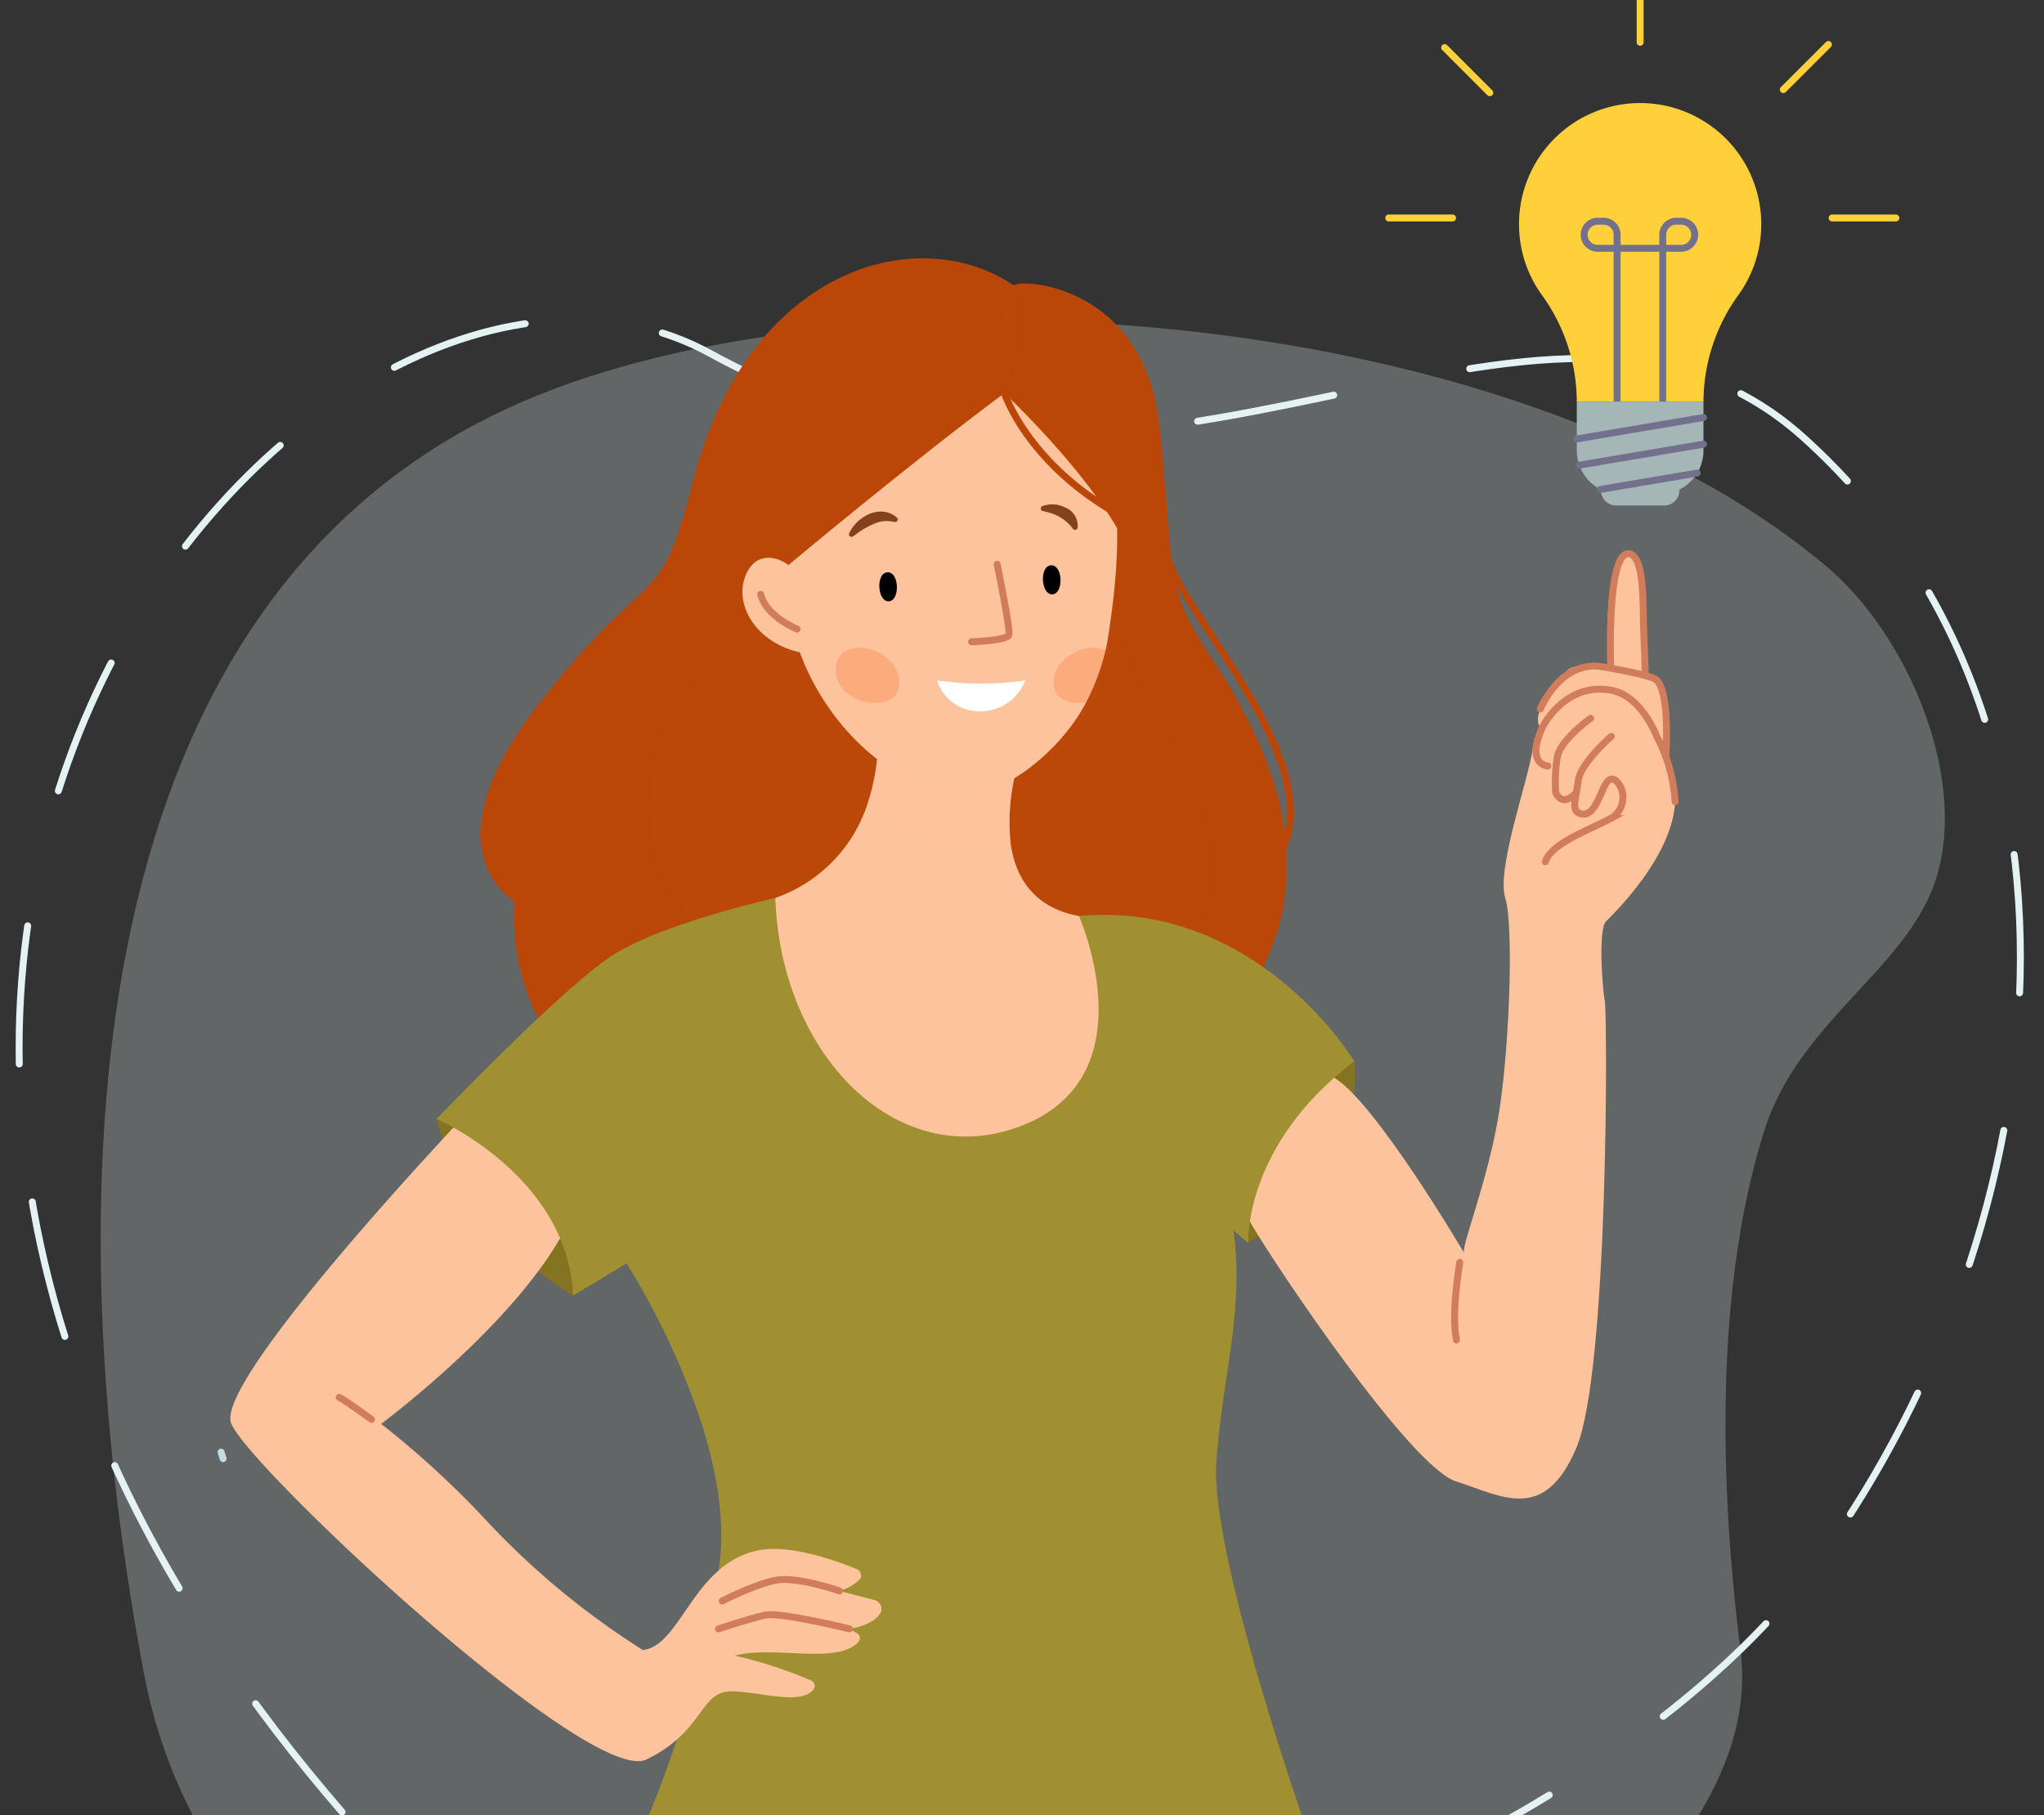 <svg xmlns="http://www.w3.org/2000/svg" xmlns:xlink="http://www.w3.org/1999/xlink" width="295" height="262" viewBox="0 0 295 262">
  <rect x="0" y="0" width="295" height="262" fill="#333333" stroke="none"/>
  <defs>
    <clipPath id="clip-path">
      <rect id="Rectángulo_416210" data-name="Rectángulo 416210" width="295" height="262" transform="translate(180.24 251)" fill="#fff" stroke="#707070" stroke-width="1" opacity="0.78"/>
    </clipPath>
  </defs>
  <g id="Enmascarar_grupo_1098874" data-name="Enmascarar grupo 1098874" transform="translate(-180.24 -251)" clip-path="url(#clip-path)">
    <g id="_33941732_girl_idea" data-name="33941732_girl_idea" transform="translate(183 259.843)">
      <g id="Grupo_1200944" data-name="Grupo 1200944" transform="translate(0 37.324)">
        <path id="Trazado_1042418" data-name="Trazado 1042418" d="M608.979,794.034c15.495,82.812,153.744,91.345,205,43.257,12.5-11.724,27.775-28.013,25.488-46.167-2.479-19.676-4.415-50.1,3.366-75.021,5.064-16.22,21.094-23.611,25.007-37.03,4.276-14.663-4.451-34.876-16.041-44.614-46.184-38.8-141.35-44.337-188.683-23.482C600.03,638.774,595.515,722.077,608.979,794.034Z" transform="translate(-591.015 -598.933)" fill="#e4f2f4" opacity="0.27"/>
        <g id="Grupo_1200943" data-name="Grupo 1200943" transform="translate(0 0)">
          <g id="Grupo_1200942" data-name="Grupo 1200942">
            <g id="Grupo_1200941" data-name="Grupo 1200941">
              <path id="Trazado_1042419" data-name="Trazado 1042419" d="M538.065,813.556c-107.955-124.683-1.942-240.8,53.188-210.487,63.447,34.883,119.764-22.093,157.766,12.137,45.186,40.7,37.273,113,2.533,161.554C715.009,827.828,589.834,873.346,538.065,813.556Z" transform="translate(-491.461 -598.197)" fill="none" stroke="#e4f2f4" stroke-linecap="round" stroke-miterlimit="10" stroke-width="1" stroke-dasharray="20 20"/>
              <path id="Trazado_1042420" data-name="Trazado 1042420" d="M3201.068,2305.28q.142.467.286.936" transform="translate(-3171.919 -2141.857)" fill="none" stroke="#c7dbe5" stroke-linecap="round" stroke-miterlimit="10" stroke-width="1"/>
            </g>
          </g>
        </g>
      </g>
      <g id="Grupo_1200947" data-name="Grupo 1200947" transform="translate(30.48 28.44)">
        <path id="Trazado_1042421" data-name="Trazado 1042421" d="M1511.09,1714.484s2.365,15.587-15.308,26.228c0,0-2.863-6.161,0-17.237S1511.09,1714.484,1511.09,1714.484Z" transform="translate(-1348.868 -1598.594)" fill="#847321"/>
        <path id="Trazado_1042422" data-name="Trazado 1042422" d="M1561.33,2889.742c1.873,10.522,3.472,17.924,3.472,17.924h43.747l3.557-55.088,5.4,55.088h39.08c4.152-40.144,2.19-71.711-.075-90.672a196.858,196.858,0,0,0-3.213-19.925s-83.263-7.654-87.183-4.108-9.138,18.456-10.455,40.511C1554.75,2848.784,1558.378,2873.145,1561.33,2889.742Z" transform="translate(-1502.53 -2573.12)" fill="#454560"/>
        <path id="Trazado_1042423" data-name="Trazado 1042423" d="M1587.473,2889.737c.343.44.528.67.528.67s-3.767-51.9,20.129-65.714c26.1-15.09,74.527-7.705,74.527-7.705a196.889,196.889,0,0,0-3.213-19.925s-83.262-7.654-87.183-4.107-9.138,18.456-10.455,40.511C1580.893,2848.779,1584.521,2873.14,1587.473,2889.737Z" transform="translate(-1528.674 -2573.115)" fill="#564339" opacity="0.2"/>
        <path id="Trazado_1042424" data-name="Trazado 1042424" d="M1064.389,969.779s.195-5.522,0-8.09c-.28-3.692-.3-10.571-1.836-10.869-1.327-.258-3.68,2.033-3.2,13.2.065,1.536.093,4.388.093,4.388Z" transform="translate(-860.484 -908.161)" fill="#fdc39d"/>
        <path id="Trazado_1042425" data-name="Trazado 1042425" d="M1042.779,1131.729s.875-9.7-1.459-11.135-11.077-3.174-12.85-1.214-6.161,7.188-3.08,8.774S1042.779,1131.729,1042.779,1131.729Z" transform="translate(-835.6 -1059.811)" fill="#fdc39d"/>
        <path id="Trazado_1042426" data-name="Trazado 1042426" d="M1674.225,509.3c1.172-1.011,18.836-.086,21.031,20.26,2.158,20.008.5,22.688,6.729,32.253s20.875,31.769,3.348,53.58-77.568,18.667-91.2,9.419-12.011-26.628-12.011-26.628-12.958-7.372,3.593-28.539,17.236-12.448,22.274-32.2C1635.768,506.938,1660.287,499.844,1674.225,509.3Z" transform="translate(-1561.165 -505.396)" fill="#ba4708"/>
        <path id="Trazado_1042427" data-name="Trazado 1042427" d="M1043.519,1237.143s-12.772-21.7-18.707-25.223-15.8,14.427-12.177,20.758,23.23,35.455,29.764,37.508,12.695,6.161,17.362-4.854,4.48-62.354,4.107-64.407-.963-10.455.172-11.575,12.336-11.948,9.536-20.722-5.414-12.695-9.708-12.695-9.894,4.667-10.455,8.774-5.227,17.14-3.92,21.265.56,23.167-1.12,32.315S1043.333,1235.837,1043.519,1237.143Z" transform="translate(-865.491 -1093.657)" fill="#fdc39d"/>
        <path id="Trazado_1042428" data-name="Trazado 1042428" d="M1784.155,885.427s-.282,14.456,7.224,24.768c7.59,10.428,11.682,29.343-3.585,38.268s-43.975,5.121-58.114-5.181c-5.072-3.7-28.026-24.9,7.143-51.676S1784.155,885.427,1784.155,885.427Z" transform="translate(-1657.192 -842.205)" fill="#ba4708" opacity="0.3"/>
        <path id="Trazado_1042429" data-name="Trazado 1042429" d="M1495.613,1501.624s18.918,8.2,19.665,25.463l7.716-4.644a108.727,108.727,0,0,1,10.722,22.758c2.253,6.964,3.668,14.587,2.6,21.425a165.963,165.963,0,0,1-10.083,35.5s56.382,18.568,94.839,1.8c0,0-1.821-5.186-4.1-12.432-4.029-12.808-9.489-32.053-8.849-40.458,1-13.16,3.989-21.375,2.495-33.323l2.116,1.805s-.747-14.06,15.309-26.228c0,0-14.021-23.3-39.743-20.968s-43.818-2.606-43.818-2.606-16.005,3.576-23.224,8.113S1495.613,1501.624,1495.613,1501.624Z" transform="translate(-1465.815 -1377.401)" fill="#a09032"/>
        <path id="Trazado_1042430" data-name="Trazado 1042430" d="M1917.2,1269.527c-17.827,7.416-35.264-9.42-36.066-32.67a21.353,21.353,0,0,0,13.308-13.6,30.835,30.835,0,0,0,1.523-11.054l20.282,5.01A29.767,29.767,0,0,0,1915.1,1229c.659,4.664,3.121,9.217,9.852,10.467C1924.955,1239.464,1935.029,1262.112,1917.2,1269.527Z" transform="translate(-1802.477 -1144.541)" fill="#fdc39d"/>
        <path id="Trazado_1042431" data-name="Trazado 1042431" d="M2022.347,1229c-7.764,2.475-16.839-1.9-20.659-5.738a30.837,30.837,0,0,0,1.523-11.054l20.282,5.01A29.761,29.761,0,0,0,2022.347,1229Z" transform="translate(-1909.72 -1144.545)" fill="#fdc39d" opacity="0.3"/>
        <path id="Trazado_1042432" data-name="Trazado 1042432" d="M1853.632,671.027c1.4,9.609,11.714,24.74,25.9,24.74,4.739,0,12.951-6.173,16.539-13.18a33.178,33.178,0,0,0,2.8-7.519c.162-.7.292-1.389.389-2.061,2.038-13.275,4.848-39.76-19.52-42.51C1865.008,630.822,1850.1,641.087,1853.632,671.027Z" transform="translate(-1772.546 -618.52)" fill="#fdc39d"/>
        <path id="Trazado_1042433" data-name="Trazado 1042433" d="M2019.874,966.671s1.955,9.4,1.689,10.209-5.375.981-5.375.981" transform="translate(-1909.203 -922.512)" fill="none" stroke="#d17c5a" stroke-linecap="round" stroke-miterlimit="10" stroke-width="1"/>
        <g id="Grupo_1200945" data-name="Grupo 1200945" transform="translate(89.28 36.553)">
          <path id="Trazado_1042434" data-name="Trazado 1042434" d="M2184.037,890.369c.989-2.132,3.682-3.857,6.019-2.844a3.075,3.075,0,0,1,.678.41c.066.057.134.11.2.169a.365.365,0,0,1,.017.516c-.155.174-.383.1-.576.07-.133-.029-.282-.043-.415-.065a4.476,4.476,0,0,0-1.721.137,11.569,11.569,0,0,0-3.269,1.79c-.116.08-.29.206-.409.276a.365.365,0,0,1-.521-.457Z" transform="translate(-2184.006 -887.227)" fill="#834219"/>
        </g>
        <g id="Grupo_1200946" data-name="Grupo 1200946" transform="translate(116.972 35.501)">
          <path id="Trazado_1042435" data-name="Trazado 1042435" d="M1912.526,876.508a4.016,4.016,0,0,1,3.332.2,2.82,2.82,0,0,1,1.753,2.949.382.382,0,0,1-.707.063,4.739,4.739,0,0,0-.825-.9,6.333,6.333,0,0,0-2.135-1.248,11.235,11.235,0,0,0-1.35-.359.372.372,0,0,1-.068-.7Z" transform="translate(-1912.309 -876.234)" fill="#834219"/>
        </g>
        <path id="Trazado_1042436" data-name="Trazado 1042436" d="M2186.381,978.744c1.727-.074,1.831,4.121.178,4.191S2184.653,978.818,2186.381,978.744Z" transform="translate(-2091.533 -933.429)"/>
        <path id="Trazado_1042437" data-name="Trazado 1042437" d="M1939.721,968.233c1.727-.074,1.831,4.121.179,4.191S1937.994,968.307,1939.721,968.233Z" transform="translate(-1821.26 -923.924)"/>
        <path id="Trazado_1042438" data-name="Trazado 1042438" d="M2331.439,959.875c-3.079-3.981-7.2-4.107-8.419.158s2.212,9.535,8.88,10.655Z" transform="translate(-2248.865 -913.643)" fill="#fdc39d"/>
        <path id="Trazado_1042439" data-name="Trazado 1042439" d="M1846.221,628.5s18.015-15.065,31.164-24.8c0,0,11.733,10.994,16.98,20.749,0,0,2.935-27.165-18.246-31.378S1838.5,613.311,1846.221,628.5Z" transform="translate(-1765.661 -584.238)" fill="#ba4708"/>
        <path id="Trazado_1042440" data-name="Trazado 1042440" d="M2005.4,565.533c1.467.3.241,12.576-1.2,12.336S2003.576,565.159,2005.4,565.533Z" transform="translate(-1892.456 -559.769)" fill="#ba4708" opacity="0.3"/>
        <path id="Trazado_1042441" data-name="Trazado 1042441" d="M1844.308,708.628s3.35,10.428,17.115,17.893" transform="translate(-1732.583 -689.172)" fill="none" stroke="#ba4708" stroke-linecap="round" stroke-miterlimit="10" stroke-width="1"/>
        <path id="Trazado_1042442" data-name="Trazado 1042442" d="M2190.684,1098.3c-.814,3.918-9.55,2.327-9.05-2.975S2191.813,1092.866,2190.684,1098.3Z" transform="translate(-2094.227 -1036.298)" fill="#f87230" opacity="0.3"/>
        <path id="Trazado_1042443" data-name="Trazado 1042443" d="M1870.716,1098.3c.381,1.836,2.5,2.463,4.6,2.063a33.191,33.191,0,0,0,2.8-7.519C1875.259,1091.53,1869.856,1094.165,1870.716,1098.3Z" transform="translate(-1751.788 -1036.3)" fill="#f87230" opacity="0.3"/>
        <path id="Trazado_1042444" data-name="Trazado 1042444" d="M1591.832,952.4c1.769,8.044,24.192,30.785,16.155,43.423" transform="translate(-1456.71 -909.609)" fill="none" stroke="#ba4708" stroke-linecap="round" stroke-miterlimit="10" stroke-width="1"/>
        <path id="Trazado_1042445" data-name="Trazado 1042445" d="M2340.891,1017.035s-4.434-1.749-5.261-5.008" transform="translate(-2259.086 -963.526)" fill="none" stroke="#d17c5a" stroke-linecap="round" stroke-miterlimit="10" stroke-width="1"/>
        <path id="Trazado_1042446" data-name="Trazado 1042446" d="M2004.344,1141.64a43.472,43.472,0,0,1-12.754,0,6.4,6.4,0,0,0,6.377,4.477A6.93,6.93,0,0,0,2004.344,1141.64Z" transform="translate(-1889.604 -1080.731)" fill="#fff"/>
        <path id="Trazado_1042447" data-name="Trazado 1042447" d="M1337.3,2019.18s-1.287,7.405-.478,11.2" transform="translate(-1159.857 -1874.263)" fill="none" stroke="#d17c5a" stroke-linecap="round" stroke-miterlimit="10" stroke-width="1"/>
        <path id="Trazado_1042448" data-name="Trazado 1042448" d="M1090.726,1244.24c.84-2.717,6.721-4.751,9.428-6.244a3.521,3.521,0,0,0,1.493-4.432s-.861-2.009-1.909-.951-1.794,5.663-4.159,4.6c-1.079-.483-.465-2.027-.093-4.729.344-2.5,4.761-6.347,4.761-6.347" transform="translate(-900.937 -1157.143)" fill="none" stroke="#d17c5a" stroke-linecap="round" stroke-miterlimit="10" stroke-width="1"/>
        <path id="Trazado_1042449" data-name="Trazado 1042449" d="M1142.424,1209.537s-1.865,2.365-2.985,0a22.424,22.424,0,0,1,.249-5.169c.467-2.427,4.792-5.534,4.792-5.534" transform="translate(-948.156 -1132.45)" fill="none" stroke="#d17c5a" stroke-linecap="round" stroke-miterlimit="10" stroke-width="1"/>
        <path id="Trazado_1042450" data-name="Trazado 1042450" d="M2685.287,1828.473s-15.806-8.7-19.664-25.463c0,0,12.446.034,17.424,9.244S2685.287,1828.473,2685.287,1828.473Z" transform="translate(-2635.825 -1678.787)" fill="#847321"/>
        <path id="Trazado_1042451" data-name="Trazado 1042451" d="M1685.417,1714.33s5.725,15.992,5.849,22.464" transform="translate(-1547.216 -1598.596)" fill="none" stroke="#a09032" stroke-linecap="round" stroke-miterlimit="10" stroke-width="1" opacity="0.3"/>
        <path id="Trazado_1042452" data-name="Trazado 1042452" d="M1568.413,2315.128s56.381,18.568,94.839,1.8c0,0-1.821-5.187-4.1-12.432,0,0-30.869,18.077-55.142-2.093-24.1-20.022-26.027-38.826-28.109-44.2,2.253,6.963,3.668,14.587,2.6,21.425A165.978,165.978,0,0,1,1568.413,2315.128Z" transform="translate(-1508 -2090.405)" fill="#a09032" opacity="0.3"/>
        <path id="Trazado_1042453" data-name="Trazado 1042453" d="M2054.128,2006.18s-1.494,11.45-8.588,16.055" transform="translate(-1944.552 -1862.507)" fill="none" stroke="#a09032" stroke-linecap="round" stroke-miterlimit="10" stroke-width="1" opacity="0.3"/>
        <path id="Trazado_1042454" data-name="Trazado 1042454" d="M2242.941,1790.581s-36.778,38.743-34.35,45.09,51.712,52.459,59.927,48.539,7.717-9.77,12.135-9.832c3.979-.056,10.079,2.109,11.979-.279a.844.844,0,0,0-.339-1.3,64.213,64.213,0,0,0-11.017-3.582c5.634-1.51,14.79,1.37,17.859-1.982a.806.806,0,0,0-.2-1.247l-1.111-.629s3.219-.422,4.395-2.137a1.319,1.319,0,0,0-.756-2.021l-5.069-1.318a6.752,6.752,0,0,0,2.92-1.662.978.978,0,0,0-.416-1.488c-2.219-.923-9.468-3.7-14.266-2.7-9.4,1.95-11.077,13.753-16.615,14.375a114.212,114.212,0,0,1-22.278-18.358,132.98,132.98,0,0,0-15.495-14.282s22.4-16.611,28-31.268S2242.941,1790.581,2242.941,1790.581Z" transform="translate(-2208.476 -1667.542)" fill="#fdc39d"/>
        <path id="Trazado_1042455" data-name="Trazado 1042455" d="M2977.367,2222.64c.56.187,4.667,3.174,4.667,3.174" transform="translate(-2961.665 -2058.245)" fill="none" stroke="#d17c5a" stroke-linecap="round" stroke-miterlimit="10" stroke-width="1"/>
        <path id="Trazado_1042456" data-name="Trazado 1042456" d="M2275.7,2552.365s-9.978-2.448-12.135-1.991-6.762,1.991-6.762,1.991" transform="translate(-2186.346 -2354.552)" fill="none" stroke="#d17c5a" stroke-linecap="round" stroke-miterlimit="10" stroke-width="1"/>
        <path id="Trazado_1042457" data-name="Trazado 1042457" d="M2288.676,2498.89s-5.974-2.074-9-1.576-7.924,3.028-7.924,3.028" transform="translate(-2200.756 -2306.553)" fill="none" stroke="#d17c5a" stroke-linecap="round" stroke-miterlimit="10" stroke-width="1"/>
        <path id="Trazado_1042458" data-name="Trazado 1042458" d="M2554.466,1578.258s18.918,8.2,19.664,25.463l7.717-4.644s9.334-24.507-1.742-44.612C2572.885,1559,2554.466,1578.258,2554.466,1578.258Z" transform="translate(-2524.668 -1454.035)" fill="#a09032"/>
        <path id="Trazado_1042459" data-name="Trazado 1042459" d="M2544.123,1617.673c9.583-19.913-1.363-40.512-1.363-40.512" transform="translate(-2486.08 -1474.559)" fill="none" stroke="#a09032" stroke-linecap="round" stroke-miterlimit="10" stroke-width="1" opacity="0.3"/>
        <path id="Trazado_1042460" data-name="Trazado 1042460" d="M1062.022,968.032s-.131-4.264-.22-6.036c-.162-3.217.256-10.969-2.13-11.262-3.236-.4-2.64,16.053-2.64,16.053" transform="translate(-857.811 -908.095)" fill="none" stroke="#d17c5a" stroke-linecap="round" stroke-miterlimit="10" stroke-width="1"/>
        <path id="Trazado_1042461" data-name="Trazado 1042461" d="M1043.009,1133.177s.689-9.594-1.459-11.135c-.886-.635-5.667-1.479-7.634-1.825-6.119-1.079-9.016,6.08-9.016,6.08" transform="translate(-835.83 -1061.258)" fill="none" stroke="#d17c5a" stroke-linecap="round" stroke-miterlimit="10" stroke-width="1"/>
        <path id="Trazado_1042462" data-name="Trazado 1042462" d="M1032.063,1171.251a22.938,22.938,0,0,0-2.659-9.439s-2.154-5.843-6.551-6.654c-6.721-1.24-9.928,5.321-9.928,5.321-2.5,5.428.759,5.614.759,5.614" transform="translate(-823.542 -1092.813)" fill="none" stroke="#d17c5a" stroke-linecap="round" stroke-miterlimit="10" stroke-width="1"/>
        <path id="Trazado_1042463" data-name="Trazado 1042463" d="M1911.63,3424.561l5.4,55.088h7.415Z" transform="translate(-1802.054 -3145.103)" fill="#564339" opacity="0.2"/>
        <line id="Línea_898" data-name="Línea 898" y2="35.6" transform="translate(109.576 241.125)" fill="none" stroke="#454560" stroke-linecap="round" stroke-miterlimit="10" stroke-width="1" opacity="0.3"/>
        <path id="Trazado_1042464" data-name="Trazado 1042464" d="M1712.632,2929.615s-55.636,12.322-89.612-2.987" transform="translate(-1562.607 -2694.838)" fill="none" stroke="#454560" stroke-linecap="round" stroke-miterlimit="10" stroke-width="1" opacity="0.3"/>
        <path id="Trazado_1042465" data-name="Trazado 1042465" d="M2350.813,3047.54s-3.734,25.016-25.763,22.963" transform="translate(-2267.996 -2804.176)" fill="none" stroke="#454560" stroke-linecap="round" stroke-miterlimit="10" stroke-width="1" opacity="0.3"/>
        <path id="Trazado_1042466" data-name="Trazado 1042466" d="M1581.662,3006.8s.192,20.328,7.621,24.622" transform="translate(-1435.299 -2767.336)" fill="none" stroke="#454560" stroke-linecap="round" stroke-miterlimit="10" stroke-width="1" opacity="0.3"/>
      </g>
      <g id="Grupo_1200949" data-name="Grupo 1200949" transform="translate(197.671 -11.948)">
        <g id="Grupo_1200948" data-name="Grupo 1200948" transform="translate(0)">
          <path id="Trazado_1042467" data-name="Trazado 1042467" d="M964.15,359.213h0a17.48,17.48,0,0,1,17.48,17.48h0a17.4,17.4,0,0,1-3.285,10.2,26.364,26.364,0,0,0-5.053,15.391v.01H955.008v-.01a26.363,26.363,0,0,0-5.054-15.391,17.4,17.4,0,0,1-3.285-10.2h0A17.481,17.481,0,0,1,964.15,359.213Z" transform="translate(-927.868 -341.234)" fill="#ffd039"/>
          <line id="Línea_899" data-name="Línea 899" x1="9.211" transform="translate(63.984 34.565)" fill="none" stroke="#ffd039" stroke-linecap="round" stroke-miterlimit="10" stroke-width="1"/>
          <line id="Línea_900" data-name="Línea 900" x1="9.211" transform="translate(0 34.565)" fill="none" stroke="#ffd039" stroke-linecap="round" stroke-miterlimit="10" stroke-width="1"/>
          <line id="Línea_901" data-name="Línea 901" x1="6.513" y1="6.513" transform="translate(8.069 9.975)" fill="none" stroke="#ffd039" stroke-linecap="round" stroke-miterlimit="10" stroke-width="1"/>
          <line id="Línea_902" data-name="Línea 902" y1="6.513" x2="6.513" transform="translate(56.944 9.525)" fill="none" stroke="#ffd039" stroke-linecap="round" stroke-miterlimit="10" stroke-width="1"/>
          <line id="Línea_903" data-name="Línea 903" y1="9.211" transform="translate(36.282)" fill="none" stroke="#ffd039" stroke-linecap="round" stroke-miterlimit="10" stroke-width="1"/>
        </g>
        <path id="Trazado_1042468" data-name="Trazado 1042468" d="M1038.622,528.382V504.309a1.956,1.956,0,0,1,1.956-1.955h.7a1.955,1.955,0,0,1,1.955,1.955h0a1.955,1.955,0,0,1-1.955,1.955h-12.043a1.955,1.955,0,0,1-1.956-1.955h0a1.956,1.956,0,0,1,1.956-1.955h.847a1.956,1.956,0,0,1,1.955,1.955v24.073" transform="translate(-999.076 -467.32)" fill="none" stroke="#72708d" stroke-miterlimit="10" stroke-width="1"/>
        <path id="Trazado_1042469" data-name="Trazado 1042469" d="M1034.934,720.724V727.8a6.308,6.308,0,0,1-6.308,6.308h-5.668a6.308,6.308,0,0,1-6.308-6.308v-7.066Z" transform="translate(-989.51 -659.672)" fill="#a5b6b7"/>
        <path id="Trazado_1042470" data-name="Trazado 1042470" d="M1048.052,814.167h6.925a2.2,2.2,0,0,0,2.2-2.2h0a2.2,2.2,0,0,0-2.2-2.2h-6.925a2.2,2.2,0,0,0-2.2,2.2h0A2.2,2.2,0,0,0,1048.052,814.167Z" transform="translate(-1015.232 -738.104)" fill="#a5b6b7"/>
        <line id="Línea_904" data-name="Línea 904" y1="3.092" x2="18.284" transform="translate(27.14 63.366)" fill="none" stroke="#72708d" stroke-linecap="round" stroke-miterlimit="10" stroke-width="1"/>
        <line id="Línea_905" data-name="Línea 905" y1="3.03" x2="17.921" transform="translate(27.503 67.214)" fill="none" stroke="#72708d" stroke-linecap="round" stroke-miterlimit="10" stroke-width="1"/>
        <path id="Trazado_1042471" data-name="Trazado 1042471" d="M1038.176,807.422l-3.616.611-10.284,1.74-.056.01" transform="translate(-993.654 -736.04)" fill="none" stroke="#72708d" stroke-linecap="round" stroke-miterlimit="10" stroke-width="1"/>
      </g>
    </g>
  </g>
</svg>
